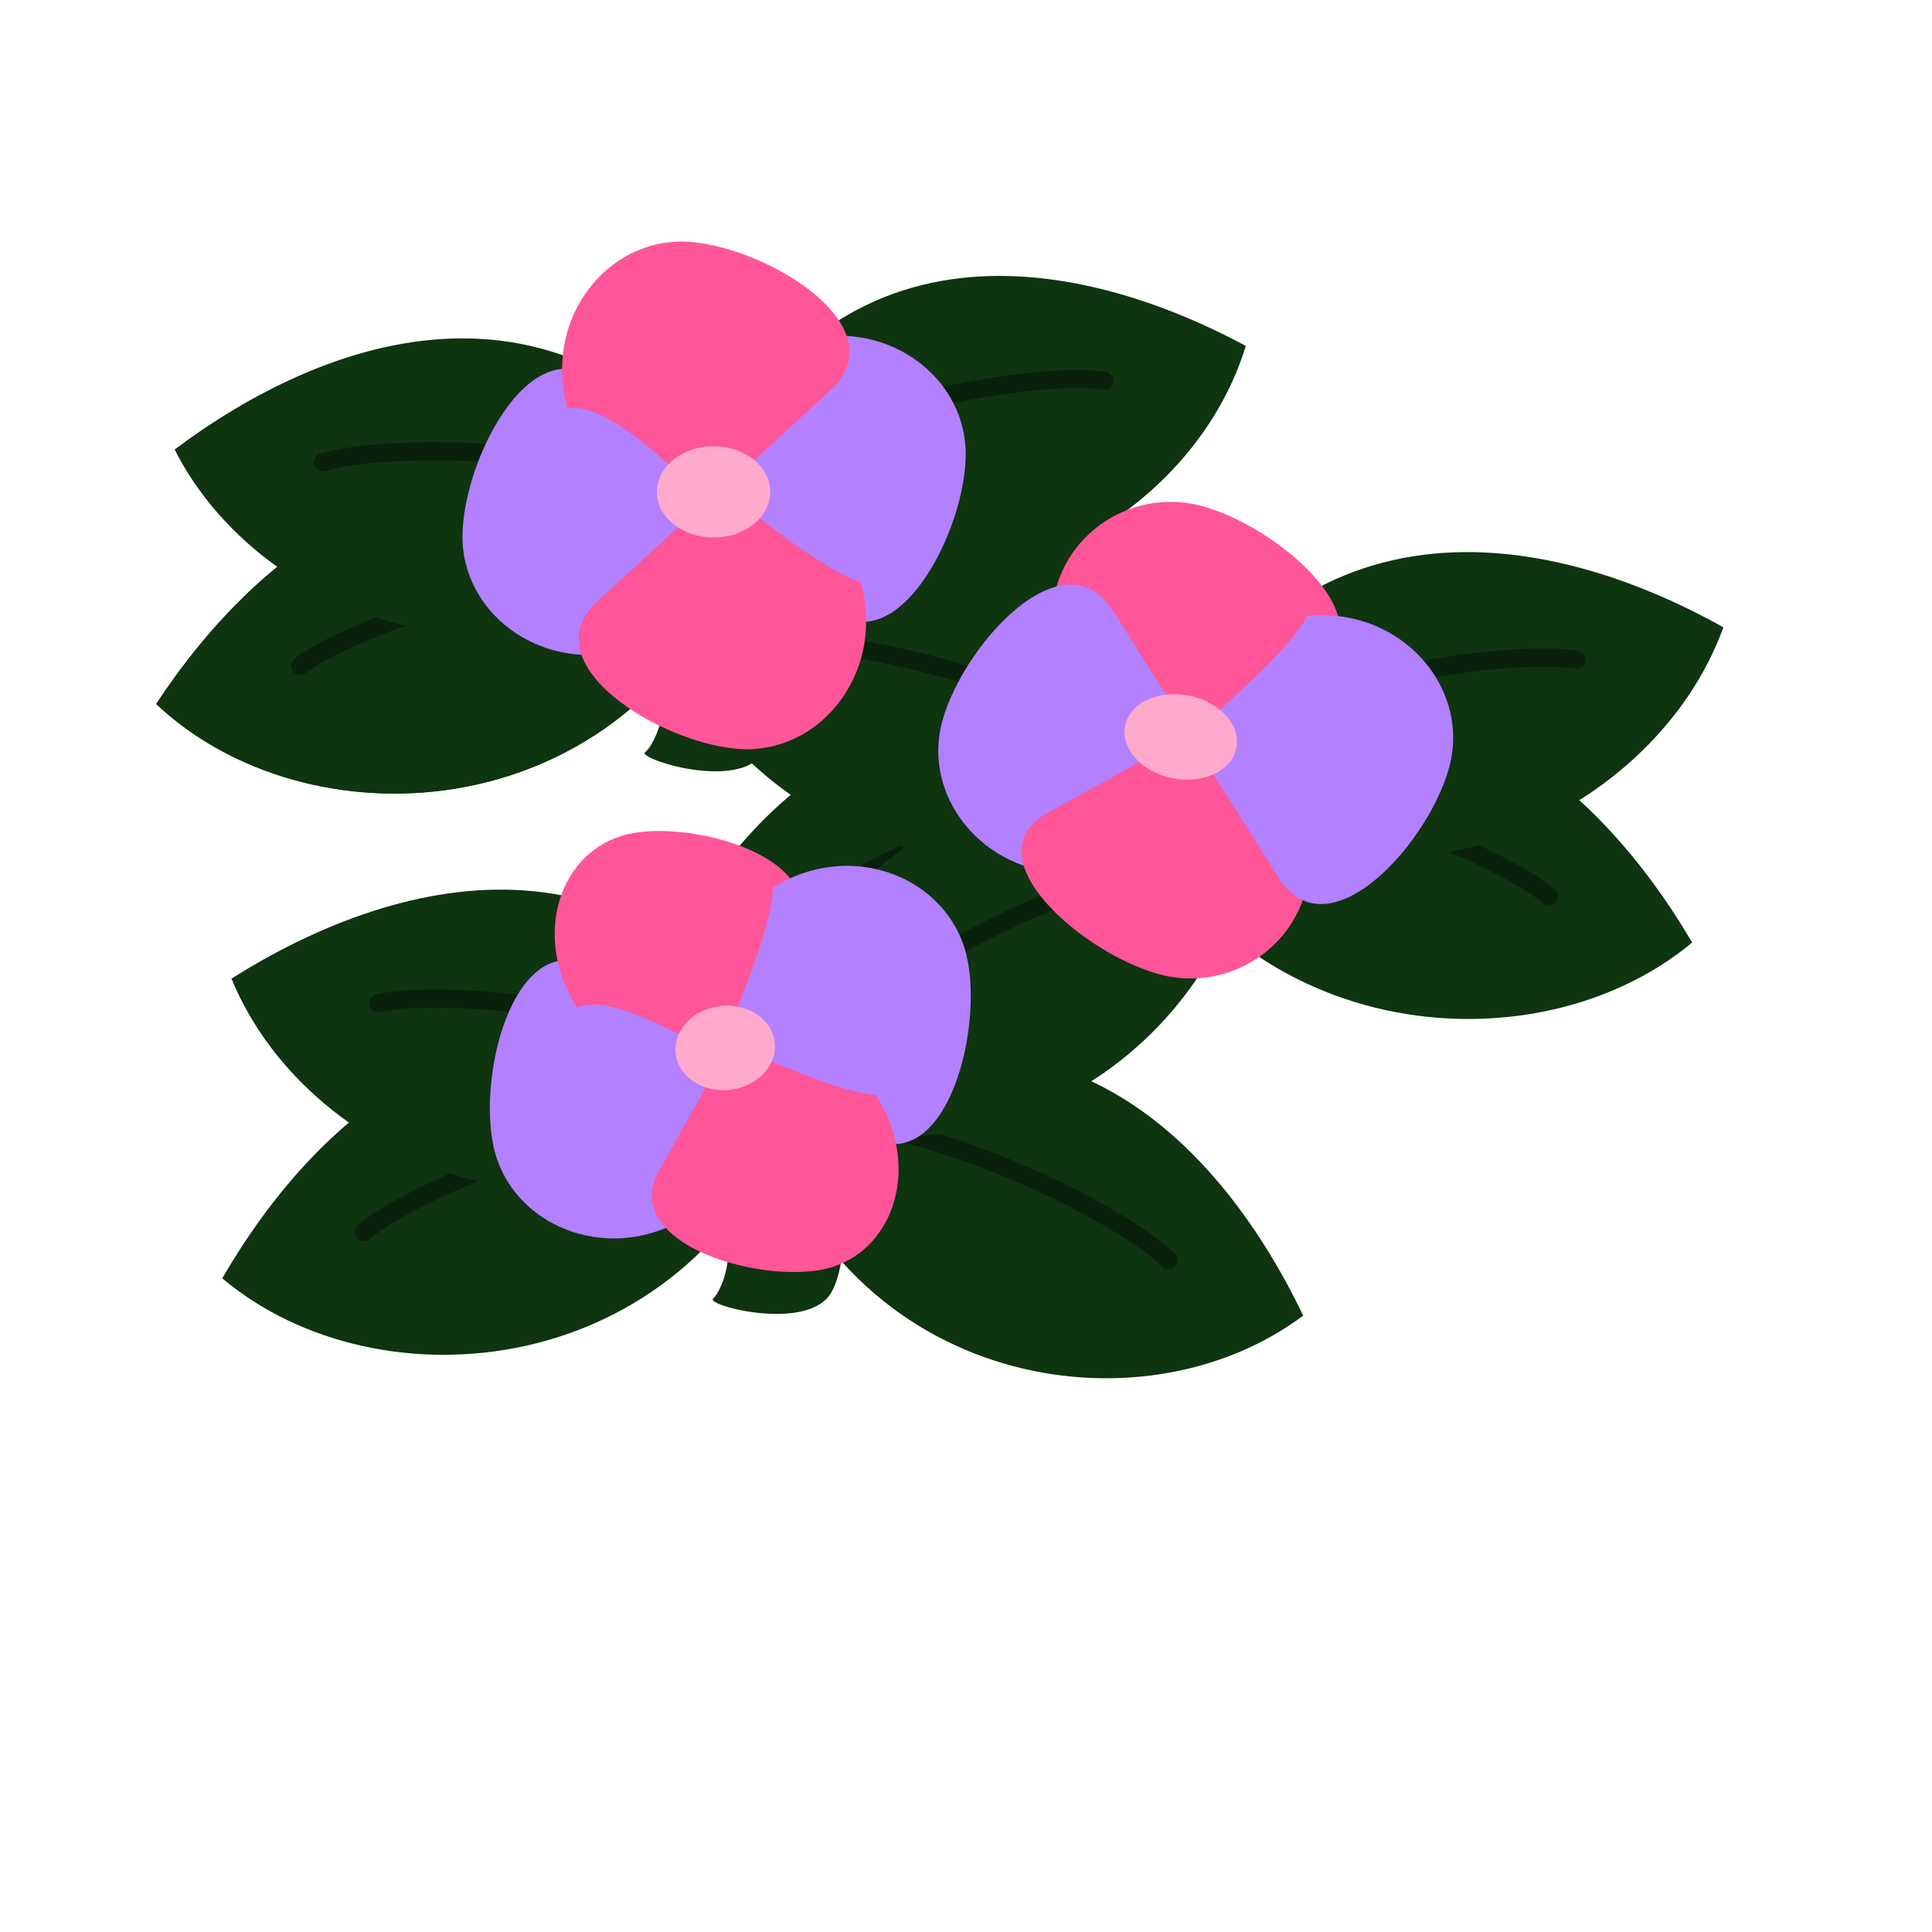 <?xml version="1.0" encoding="UTF-8" standalone="no"?>
<!-- Created with Inkscape (http://www.inkscape.org/) -->

<svg
   width="64"
   height="64"
   viewBox="0 0 16.933 16.933"
   version="1.1"
   id="svg5"
   inkscape:version="1.2.2 (732a01da63, 2022-12-09)"
   sodipodi:docname="growth_5.svg"
   xmlns:inkscape="http://www.inkscape.org/namespaces/inkscape"
   xmlns:sodipodi="http://sodipodi.sourceforge.net/DTD/sodipodi-0.dtd"
   xmlns="http://www.w3.org/2000/svg"
   xmlns:svg="http://www.w3.org/2000/svg">
  <sodipodi:namedview
     id="namedview7"
     pagecolor="#505050"
     bordercolor="#eeeeee"
     borderopacity="1"
     inkscape:pageshadow="0"
     inkscape:pageopacity="0"
     inkscape:pagecheckerboard="0"
     inkscape:document-units="px"
     showgrid="false"
     inkscape:zoom="5.1241863"
     inkscape:cx="34.24934"
     inkscape:cy="76.207221"
     inkscape:window-width="1620"
     inkscape:window-height="1018"
     inkscape:window-x="-6"
     inkscape:window-y="-6"
     inkscape:window-maximized="1"
     inkscape:current-layer="layer1"
     units="px"
     width="64px"
     inkscape:showpageshadow="0"
     inkscape:deskcolor="#505050" />
  <defs
     id="defs2" />
  <g
     inkscape:label="Layer 1"
     inkscape:groupmode="layer"
     id="layer1">
    <path
       style="fill:#0e3410;fill-opacity:1;stroke:none;stroke-width:0.159;stroke-linecap:round;stroke-linejoin:round;stroke-dasharray:none;stroke-opacity:1"
       d="m 5.636,5.352 c 0.365,0.73 0.091,1.187 0.018,1.241 -0.073,0.055 0.821,0.347 1.041,0 C 6.913,6.246 6.968,5.096 5.928,4.823"
       id="path76366" />
    <path
       style="fill:#0e3410;fill-opacity:1;stroke:none;stroke-width:0.159;stroke-linecap:round;stroke-linejoin:round;stroke-dasharray:none;stroke-opacity:1"
       d="m 6.161,10.144 c 0.406,0.708 0.158,1.18 0.089,1.238 -0.07,0.059 0.84,0.3 1.039,-0.059 0.199,-0.359 0.188,-1.51 -0.866,-1.724"
       id="path76437" />
    <path
       style="fill:#0e3410;fill-opacity:1;stroke-width:0.635;stroke-linecap:round;stroke-linejoin:round"
       d="M 6.914,9.788 C 4.425,8.137 2.747,9.823 1.948,11.204 3.331,12.368 6.003,12.089 6.914,9.788 Z"
       id="path76439" />
    <path
       style="fill:none;fill-opacity:1;stroke:#09210a;stroke-width:0.159;stroke-linecap:round;stroke-linejoin:round;stroke-dasharray:none;stroke-opacity:1"
       d="M 6.787,9.79 C 5.462,9.627 3.588,10.447 3.188,10.799"
       id="path76441" />
    <path
       style="fill:#0e3410;fill-opacity:1;stroke:none;stroke-width:0.16;stroke-linecap:round;stroke-linejoin:round;stroke-dasharray:none;stroke-opacity:1"
       d="m 10.567,7.201 c -0.411,0.708 -0.16,1.18 -0.09,1.238 0.071,0.059 -0.85,0.3 -1.051,-0.059 C 9.225,8.022 9.236,6.871 10.303,6.656"
       id="path76443" />
    <g
       id="g77203">
      <path
         style="fill:#0e3410;fill-opacity:1;stroke-width:0.635;stroke-linecap:round;stroke-linejoin:round"
         d="M 6.408,5.039 C 4.016,3.249 2.245,4.838 1.369,6.17 2.684,7.412 5.367,7.284 6.408,5.039 Z"
         id="path75096" />
      <path
         style="fill:none;fill-opacity:1;stroke:#09210a;stroke-width:0.159;stroke-linecap:round;stroke-linejoin:round;stroke-dasharray:none;stroke-opacity:1"
         d="M 6.281,5.033 C 4.966,4.796 3.05,5.508 2.63,5.836"
         id="path75791" />
    </g>
    <g
       id="g78041">
      <path
         style="fill:#0e3410;fill-opacity:1;stroke-width:0.639;stroke-linecap:round;stroke-linejoin:round"
         d="M 9.805,6.845 C 12.324,5.194 14.022,6.88 14.831,8.261 13.432,9.425 10.728,9.145 9.805,6.845 Z"
         id="path76445" />
      <path
         style="fill:none;fill-opacity:1;stroke:#09210a;stroke-width:0.16;stroke-linecap:round;stroke-linejoin:round;stroke-dasharray:none;stroke-opacity:1"
         d="M 9.934,6.846 C 11.275,6.684 13.171,7.504 13.577,7.856"
         id="path76447" />
    </g>
    <g
       id="g77209"
       transform="matrix(-0.978,0,0,1,12.235,-0.207)">
      <path
         style="fill:#0e3410;fill-opacity:1;stroke-width:0.635;stroke-linecap:round;stroke-linejoin:round"
         d="M 6.408,5.039 C 4.016,3.249 2.245,4.838 1.369,6.17 2.684,7.412 5.367,7.284 6.408,5.039 Z"
         id="path77205" />
      <path
         style="fill:none;fill-opacity:1;stroke:#09210a;stroke-width:0.159;stroke-linecap:round;stroke-linejoin:round;stroke-dasharray:none;stroke-opacity:1"
         d="M 6.281,5.033 C 4.966,4.796 3.05,5.508 2.63,5.836"
         id="path77207" />
    </g>
    <g
       id="g77215"
       transform="matrix(-0.97,-0.122,-0.125,0.992,13.521,5.577)">
      <path
         style="fill:#0e3410;fill-opacity:1;stroke-width:0.635;stroke-linecap:round;stroke-linejoin:round"
         d="M 6.408,5.039 C 4.016,3.249 2.245,4.838 1.369,6.17 2.684,7.412 5.367,7.284 6.408,5.039 Z"
         id="path77211" />
      <path
         style="fill:none;fill-opacity:1;stroke:#09210a;stroke-width:0.159;stroke-linecap:round;stroke-linejoin:round;stroke-dasharray:none;stroke-opacity:1"
         d="M 6.281,5.033 C 4.966,4.796 3.05,5.508 2.63,5.836"
         id="path77213" />
    </g>
    <g
       id="g77221"
       transform="matrix(0.961,-0.122,0.123,0.992,3.643,2.66)">
      <path
         style="fill:#0e3410;fill-opacity:1;stroke-width:0.635;stroke-linecap:round;stroke-linejoin:round"
         d="M 6.408,5.039 C 4.016,3.249 2.245,4.838 1.369,6.17 2.684,7.412 5.367,7.284 6.408,5.039 Z"
         id="path77217" />
      <path
         style="fill:none;fill-opacity:1;stroke:#09210a;stroke-width:0.159;stroke-linecap:round;stroke-linejoin:round;stroke-dasharray:none;stroke-opacity:1"
         d="M 6.281,5.033 C 4.966,4.796 3.05,5.508 2.63,5.836"
         id="path77219" />
    </g>
    <g
       id="g77999">
      <path
         style="fill:#0e3410;fill-opacity:1;stroke-width:0.635;stroke-linecap:round;stroke-linejoin:round"
         d="M 6.408,5.039 C 4.016,3.249 2.245,4.838 1.369,6.17 2.684,7.412 5.367,7.284 6.408,5.039 Z"
         id="path77995" />
      <path
         style="fill:none;fill-opacity:1;stroke:#09210a;stroke-width:0.159;stroke-linecap:round;stroke-linejoin:round;stroke-dasharray:none;stroke-opacity:1"
         d="M 6.281,5.033 C 4.966,4.796 3.05,5.508 2.63,5.836"
         id="path77997" />
    </g>
    <g
       id="g78005"
       transform="matrix(-0.978,0,0,1,12.235,-0.207)">
      <path
         style="fill:#0e3410;fill-opacity:1;stroke-width:0.635;stroke-linecap:round;stroke-linejoin:round"
         d="M 6.408,5.039 C 4.016,3.249 2.245,4.838 1.369,6.17 2.684,7.412 5.367,7.284 6.408,5.039 Z"
         id="path78001" />
      <path
         style="fill:none;fill-opacity:1;stroke:#09210a;stroke-width:0.159;stroke-linecap:round;stroke-linejoin:round;stroke-dasharray:none;stroke-opacity:1"
         d="M 6.281,5.033 C 4.966,4.796 3.05,5.508 2.63,5.836"
         id="path78003" />
    </g>
    <g
       id="g78035"
       transform="rotate(19.814,7.835,5.517)">
      <path
         style="fill:#0e3410;fill-opacity:1;stroke-width:0.635;stroke-linecap:round;stroke-linejoin:round"
         d="M 6.408,5.039 C 4.016,3.249 2.245,4.838 1.369,6.17 2.684,7.412 5.367,7.284 6.408,5.039 Z"
         id="path78031" />
      <path
         style="fill:none;fill-opacity:1;stroke:#09210a;stroke-width:0.159;stroke-linecap:round;stroke-linejoin:round;stroke-dasharray:none;stroke-opacity:1"
         d="M 6.281,5.033 C 4.966,4.796 3.05,5.508 2.63,5.836"
         id="path78033" />
    </g>
    <g
       id="g78047"
       transform="rotate(-30.395,9.882,6.376)">
      <path
         style="fill:#0e3410;fill-opacity:1;stroke-width:0.639;stroke-linecap:round;stroke-linejoin:round"
         d="M 9.805,6.845 C 12.324,5.194 14.022,6.88 14.831,8.261 13.432,9.425 10.728,9.145 9.805,6.845 Z"
         id="path78043" />
      <path
         style="fill:none;fill-opacity:1;stroke:#09210a;stroke-width:0.16;stroke-linecap:round;stroke-linejoin:round;stroke-dasharray:none;stroke-opacity:1"
         d="M 9.934,6.846 C 11.275,6.684 13.171,7.504 13.577,7.856"
         id="path78045" />
    </g>
    <g
       id="g78055"
       transform="rotate(27.609,5.11,8.673)">
      <path
         style="fill:#0e3410;fill-opacity:1;stroke-width:0.635;stroke-linecap:round;stroke-linejoin:round"
         d="M 7.302,8.6 C 4.812,6.95 3.135,8.636 2.335,10.016 3.718,11.181 6.39,10.901 7.302,8.6 Z"
         id="path78049" />
      <path
         style="fill:none;fill-opacity:1;stroke:#09210a;stroke-width:0.159;stroke-linecap:round;stroke-linejoin:round;stroke-dasharray:none;stroke-opacity:1"
         d="M 7.175,8.602 C 5.849,8.44 3.976,9.259 3.575,9.611"
         id="path78051" />
    </g>
    <g
       id="g78865"
       transform="matrix(-0.855,0.474,0.485,0.874,9.097,-3.01)">
      <path
         style="fill:#0e3410;fill-opacity:1;stroke-width:0.635;stroke-linecap:round;stroke-linejoin:round"
         d="M 6.408,5.039 C 4.016,3.249 2.245,4.838 1.369,6.17 2.684,7.412 5.367,7.284 6.408,5.039 Z"
         id="path78861" />
      <path
         style="fill:none;fill-opacity:1;stroke:#09210a;stroke-width:0.159;stroke-linecap:round;stroke-linejoin:round;stroke-dasharray:none;stroke-opacity:1"
         d="M 6.281,5.033 C 4.966,4.796 3.05,5.508 2.63,5.836"
         id="path78863" />
    </g>
    <path
       style="fill:#b380ff;fill-opacity:1;stroke:none;stroke-width:0.159;stroke-linecap:round;stroke-linejoin:round;stroke-dasharray:none;stroke-opacity:1"
       d="M 5.574,5.67 C 4.849,5.924 4.126,5.465 4.058,4.802 3.991,4.138 4.658,2.781 5.28,3.383 5.902,3.986 6.226,4.299 6.306,4.318 6.448,4.351 5.479,5.188 5.574,5.67 Z"
       id="path80006"
       sodipodi:nodetypes="csssc" />
    <g
       id="g78871"
       transform="matrix(0.812,0.528,-0.547,0.837,8.016,-0.621)">
      <path
         style="fill:#0e3410;fill-opacity:1;stroke-width:0.635;stroke-linecap:round;stroke-linejoin:round"
         d="M 6.408,5.039 C 4.016,3.249 2.245,4.838 1.369,6.17 2.684,7.412 5.367,7.284 6.408,5.039 Z"
         id="path78867" />
      <path
         style="fill:none;fill-opacity:1;stroke:#09210a;stroke-width:0.159;stroke-linecap:round;stroke-linejoin:round;stroke-dasharray:none;stroke-opacity:1"
         d="M 6.281,5.033 C 4.966,4.796 3.05,5.508 2.63,5.836"
         id="path78869" />
    </g>
    <g
       id="g78877"
       transform="matrix(-0.698,0.685,0.701,0.713,7.621,1.737)">
      <path
         style="fill:#0e3410;fill-opacity:1;stroke-width:0.635;stroke-linecap:round;stroke-linejoin:round"
         d="M 6.408,5.039 C 4.016,3.249 2.245,4.838 1.369,6.17 2.684,7.412 5.367,7.284 6.408,5.039 Z"
         id="path78873" />
      <path
         style="fill:none;fill-opacity:1;stroke:#09210a;stroke-width:0.159;stroke-linecap:round;stroke-linejoin:round;stroke-dasharray:none;stroke-opacity:1"
         d="M 6.281,5.033 C 4.966,4.796 3.05,5.508 2.63,5.836"
         id="path78875" />
    </g>
    <path
       style="fill:#b380ff;fill-opacity:1;stroke:none;stroke-width:0.159;stroke-linecap:round;stroke-linejoin:round;stroke-dasharray:none;stroke-opacity:1"
       d="M 6.942,3.014 C 7.667,2.759 8.391,3.217 8.459,3.881 8.528,4.544 7.862,5.902 7.239,5.3 6.617,4.699 6.295,4.371 6.212,4.367 6.068,4.359 6.779,3.555 6.942,3.014 Z"
       id="path80008"
       sodipodi:nodetypes="csscc" />
    <path
       style="fill:#ff5599;fill-opacity:1;stroke:none;stroke-width:0.159;stroke-linecap:round;stroke-linejoin:round;stroke-dasharray:none;stroke-opacity:1"
       d="M 4.975,3.578 C 4.765,2.839 5.267,2.145 5.933,2.118 6.599,2.09 7.914,2.839 7.275,3.423 6.636,4.007 6.304,4.311 6.28,4.39 6.238,4.53 5.461,3.512 4.975,3.578 Z"
       id="path79764"
       sodipodi:nodetypes="csssc" />
    <path
       style="fill:#ff5599;fill-opacity:1;stroke:none;stroke-width:0.159;stroke-linecap:round;stroke-linejoin:round;stroke-dasharray:none;stroke-opacity:1"
       d="M 7.543,5.104 C 7.753,5.843 7.252,6.538 6.586,6.566 5.92,6.594 4.604,5.847 5.243,5.263 5.881,4.678 6.227,4.376 6.236,4.294 6.253,4.15 7.013,4.909 7.543,5.104 Z"
       id="path79766"
       sodipodi:nodetypes="csscc" />
    <ellipse
       style="fill:#ffaacc;fill-opacity:1;stroke:none;stroke-width:0.159;stroke-linecap:round;stroke-linejoin:round;stroke-dasharray:none;stroke-opacity:1"
       id="path79883"
       cx="6.254"
       cy="4.311"
       rx="0.497"
       ry="0.4" />
    <path
       style="fill:#ff5599;fill-opacity:1;stroke:none;stroke-width:0.152;stroke-linecap:round;stroke-linejoin:round;stroke-dasharray:none;stroke-opacity:1"
       d="M 9.225,5.547 C 9.151,4.837 9.768,4.307 10.426,4.412 c 0.659,0.105 1.814,1.037 1.083,1.441 -0.731,0.404 -1.112,0.615 -1.149,0.682 -0.066,0.118 -0.646,-0.954 -1.135,-0.988 z"
       id="path79937"
       sodipodi:nodetypes="csssc" />
    <path
       style="fill:#b380ff;fill-opacity:1;stroke:none;stroke-width:0.159;stroke-linecap:round;stroke-linejoin:round;stroke-dasharray:none;stroke-opacity:1"
       d="M 9.498,7.649 C 8.733,7.723 8.14,7.104 8.233,6.444 8.326,5.784 9.299,4.625 9.759,5.359 c 0.46,0.734 0.699,1.115 0.773,1.153 0.13,0.066 -1.012,0.647 -1.034,1.138 z"
       id="path80010"
       sodipodi:nodetypes="csssc" />
    <path
       style="fill:#ff5599;fill-opacity:1;stroke:none;stroke-width:0.152;stroke-linecap:round;stroke-linejoin:round;stroke-dasharray:none;stroke-opacity:1"
       d="m 11.471,7.426 c 0.075,0.709 -0.541,1.24 -1.2,1.137 C 9.613,8.458 8.456,7.528 9.186,7.122 9.917,6.717 10.311,6.512 10.335,6.439 c 0.042,-0.126 0.652,0.707 1.136,0.987 z"
       id="path79939"
       sodipodi:nodetypes="csscc" />
    <path
       style="fill:#b380ff;fill-opacity:1;stroke:none;stroke-width:0.159;stroke-linecap:round;stroke-linejoin:round;stroke-dasharray:none;stroke-opacity:1"
       d="m 11.461,5.398 c 0.765,-0.075 1.358,0.543 1.266,1.204 -0.092,0.661 -1.063,1.82 -1.524,1.087 -0.461,-0.733 -0.695,-1.128 -0.774,-1.152 -0.138,-0.042 0.745,-0.653 1.032,-1.139 z"
       id="path80012"
       sodipodi:nodetypes="csscc" />
    <ellipse
       style="fill:#ffaacc;fill-opacity:1;stroke:none;stroke-width:0.152;stroke-linecap:round;stroke-linejoin:round;stroke-dasharray:none;stroke-opacity:1"
       id="ellipse79941"
       cx="11.405"
       cy="4.328"
       rx="0.497"
       ry="0.369"
       transform="rotate(11.187)" />
    <path
       style="fill:#b380ff;fill-opacity:1;stroke:none;stroke-width:0.159;stroke-linecap:round;stroke-linejoin:round;stroke-dasharray:none;stroke-opacity:1"
       d="M 6.022,10.667 C 5.37,11.073 4.564,10.782 4.353,10.15 4.143,9.517 4.499,8.047 5.237,8.499 5.975,8.952 6.359,9.187 6.442,9.188 6.587,9.189 5.824,10.218 6.022,10.667 Z"
       id="path80014"
       sodipodi:nodetypes="csssc" />
    <path
       style="fill:#ff5599;fill-opacity:1;stroke:none;stroke-width:0.143;stroke-linecap:round;stroke-linejoin:round;stroke-dasharray:none;stroke-opacity:1"
       d="M 5.06,8.832 C 4.667,8.227 4.889,7.501 5.444,7.327 5.999,7.152 7.329,7.516 6.959,8.176 6.589,8.836 6.397,9.179 6.4,9.254 6.406,9.387 5.452,8.663 5.06,8.832 Z"
       id="path79943"
       sodipodi:nodetypes="csssc" />
    <path
       style="fill:#b380ff;fill-opacity:1;stroke:none;stroke-width:0.159;stroke-linecap:round;stroke-linejoin:round;stroke-dasharray:none;stroke-opacity:1"
       d="M 6.778,7.777 C 7.43,7.37 8.236,7.659 8.448,8.292 8.659,8.924 8.305,10.395 7.567,9.943 6.828,9.492 6.442,9.242 6.361,9.256 6.218,9.28 6.737,8.34 6.778,7.777 Z"
       id="path80016"
       sodipodi:nodetypes="csscc" />
    <path
       style="fill:#ff5599;fill-opacity:1;stroke:none;stroke-width:0.143;stroke-linecap:round;stroke-linejoin:round;stroke-dasharray:none;stroke-opacity:1"
       d="M 7.676,9.599 C 8.07,10.204 7.849,10.93 7.294,11.105 6.739,11.28 5.409,10.918 5.778,10.258 6.147,9.598 6.352,9.253 6.335,9.179 6.308,9.048 7.171,9.546 7.676,9.599 Z"
       id="path79945"
       sodipodi:nodetypes="csscc" />
    <ellipse
       style="fill:#ffaacc;fill-opacity:1;stroke:none;stroke-width:0.143;stroke-linecap:round;stroke-linejoin:round;stroke-dasharray:none;stroke-opacity:1"
       id="ellipse79947"
       cx="3.155"
       cy="10.536"
       rx="0.435"
       ry="0.372"
       transform="matrix(0.966,-0.258,0.314,0.949,0,0)" />
  </g>
</svg>
